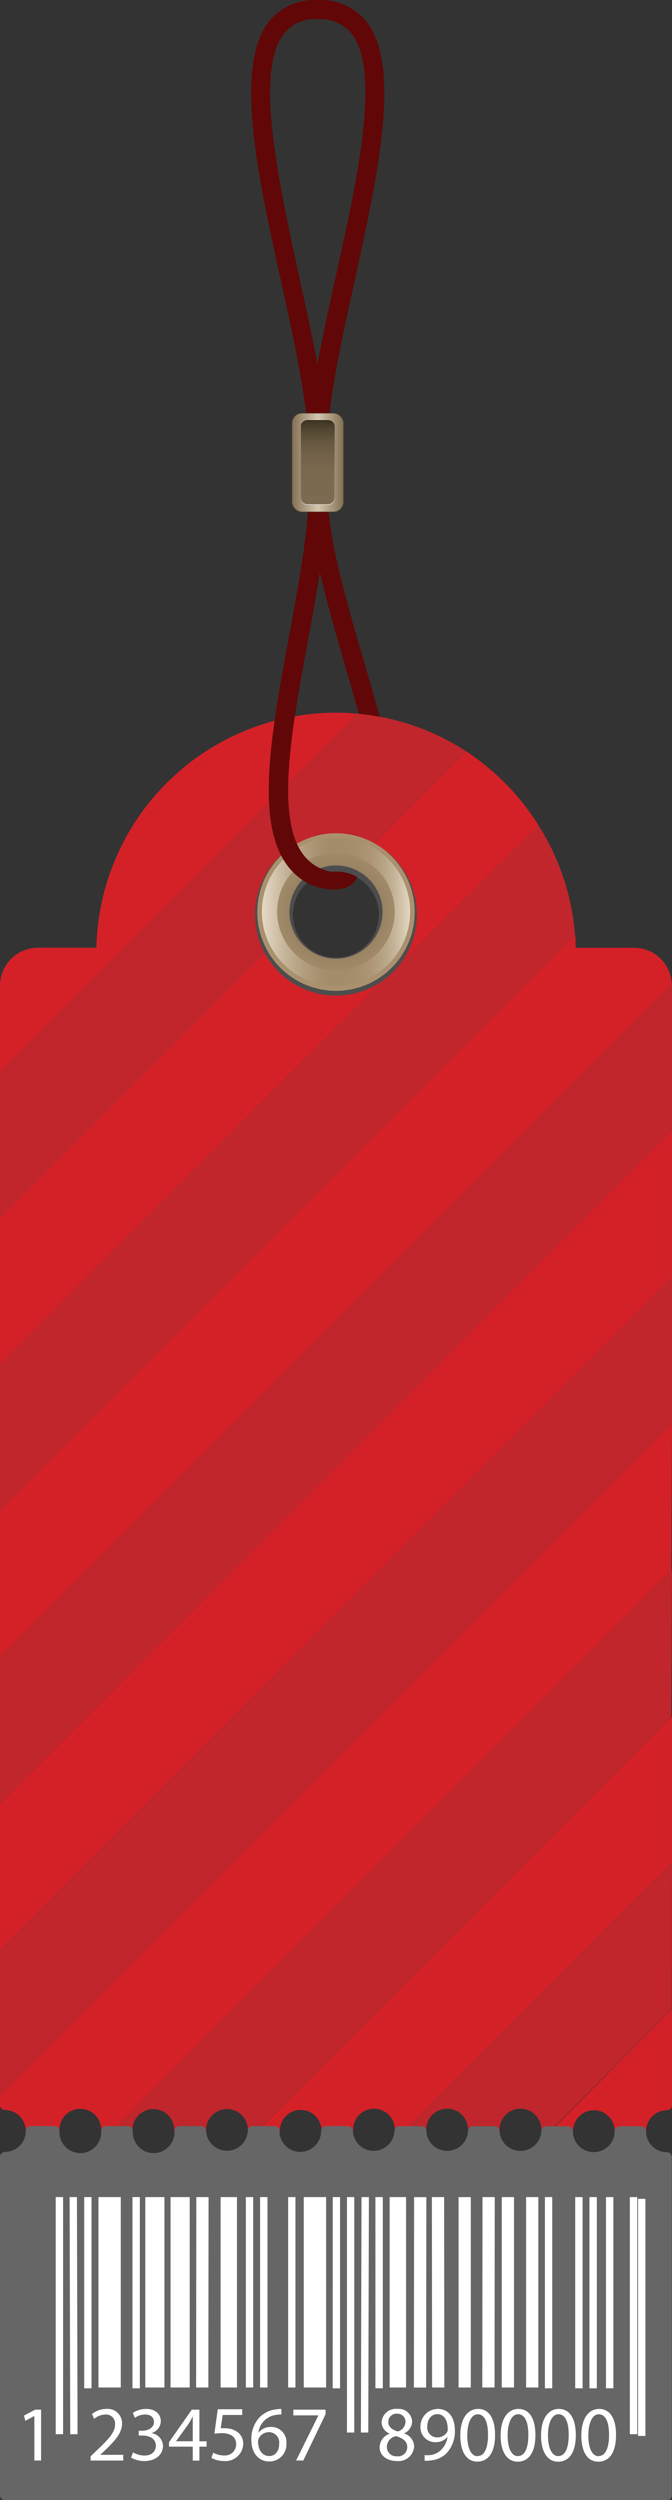 <svg xmlns="http://www.w3.org/2000/svg" xmlns:xlink="http://www.w3.org/1999/xlink" viewBox="0 0 101.1 375.7"><rect x="0" y="0" width="101.1" height="375.7" fill="#333333" stroke="none"/><defs><style>.cls-1{fill:none;}.cls-2{fill:#d42128;}.cls-3{fill:#c0262c;}.cls-4{fill:#666;}.cls-5{fill:#4d4d4d;}.cls-6{fill:url(#radial-gradient);}.cls-7{fill:url(#linear-gradient);}.cls-8{fill:#610707;}.cls-9{fill:#61533c;}.cls-10{fill:url(#linear-gradient-2);}.cls-11{fill:#f2f2f2;}.cls-12{fill:url(#linear-gradient-3);}.cls-13{fill:#fff;}</style><radialGradient id="radial-gradient" cx="50.55" cy="137.02" r="11.84" gradientUnits="userSpaceOnUse"><stop offset="0" stop-color="#5d513b"/><stop offset="0.26" stop-color="#7b6a4f"/><stop offset="0.54" stop-color="#958061"/><stop offset="0.8" stop-color="#a58d6b"/><stop offset="1" stop-color="#ab926f"/></radialGradient><linearGradient id="linear-gradient" x1="39.4" y1="137.02" x2="61.7" y2="137.02" gradientUnits="userSpaceOnUse"><stop offset="0" stop-color="#e5d9c5"/><stop offset="0.05" stop-color="#dbcdb7"/><stop offset="0.17" stop-color="#c2b195"/><stop offset="0.29" stop-color="#b19c7d"/><stop offset="0.39" stop-color="#a7906f"/><stop offset="0.48" stop-color="#a38c6a"/><stop offset="0.63" stop-color="#a58e6d"/><stop offset="0.73" stop-color="#ac9676"/><stop offset="0.82" stop-color="#b7a385"/><stop offset="0.9" stop-color="#c6b59b"/><stop offset="0.97" stop-color="#dacdb6"/><stop offset="1" stop-color="#e5d9c5"/></linearGradient><linearGradient id="linear-gradient-2" x1="43.98" y1="69.51" x2="51.63" y2="69.51" gradientUnits="userSpaceOnUse"><stop offset="0" stop-color="#847155"/><stop offset="0.5" stop-color="#d4c6ae"/><stop offset="1" stop-color="#847155"/></linearGradient><linearGradient id="linear-gradient-3" x1="47.8" y1="75.76" x2="47.8" y2="63.25" gradientUnits="userSpaceOnUse"><stop offset="0" stop-color="#7c6b50"/><stop offset="0.39" stop-color="#7a694e"/><stop offset="0.59" stop-color="#726249"/><stop offset="0.76" stop-color="#64563f"/><stop offset="0.9" stop-color="#514631"/><stop offset="1" stop-color="#3e3523"/></linearGradient></defs><title>Ресурс 27elements</title><g id="Слой_2" data-name="Слой 2"><g id="Layer_1" data-name="Layer 1"><path class="cls-1" d="M43.84,137.37A7.67,7.67,0,0,0,44,139a6.56,6.56,0,0,0,6.52,5.47,7,7,0,0,0,7.06-7.07,7.07,7.07,0,0,0-7.06-6.9C45.79,130.48,43.84,134.19,43.84,137.37Z"/><path class="cls-2" d="M50.55,107.1a36.11,36.11,0,0,0-36.05,35.32H5.71A5.71,5.71,0,0,0,0,148.13V161l53.75-53.75C52.69,107.16,51.63,107.1,50.55,107.1Z"/><path class="cls-3" d="M43.84,137.37c0-3.18,1.95-6.9,6.7-6.9a7.11,7.11,0,0,1,1.75.22l17.81-17.81a35.83,35.83,0,0,0-16.36-5.64L0,161v22l44-44A7.67,7.67,0,0,1,43.84,137.37Z"/><path class="cls-2" d="M70.11,112.89,52.3,130.7a7.14,7.14,0,0,1,5.3,6.67,7,7,0,0,1-7.06,7.07A6.56,6.56,0,0,1,44,139L0,183v22l81-81A36.3,36.3,0,0,0,70.11,112.89Z"/><path class="cls-3" d="M81,124,0,205v22L86.51,140.5A35.84,35.84,0,0,0,81,124Z"/><path class="cls-2" d="M99.42,144.1a5.68,5.68,0,0,0-4-1.67H86.6c0-.65,0-1.29-.09-1.92L0,227v22L101.07,147.94A5.66,5.66,0,0,0,99.42,144.1Z"/><path class="cls-3" d="M101.09,148.13c0-.06,0-.13,0-.19L0,249v22L101.09,169.92Z"/><polygon class="cls-2" points="101.09 169.92 0 271.02 0 293.02 101.09 191.93 101.09 169.92"/><polygon class="cls-3" points="101.09 191.93 0 293.02 0 315.02 101.09 213.93 101.09 191.93"/><path class="cls-2" d="M101.09,213.93,0,315v1.34a.74.74,0,0,0,.74.74,3.15,3.15,0,0,1,3.14,3.14.74.74,0,0,0,.74.74H8.21a.74.74,0,0,0,.74-.74,3.14,3.14,0,1,1,6.27,0A.74.74,0,0,0,16,321H16l85-85Z"/><path class="cls-3" d="M101.09,235.93,16,321h3.2a.74.74,0,0,0,.74-.74,3.14,3.14,0,1,1,6.27,0A.74.74,0,0,0,27,321h3.28a.74.74,0,0,0,.74-.74,3.14,3.14,0,1,1,6.27,0A.74.74,0,0,0,38,321h0l63-63Z"/><path class="cls-2" d="M101.09,257.94l-63,63h3.27a.74.74,0,0,0,.74-.74,3.13,3.13,0,1,1,6.27,0,.74.74,0,0,0,.74.74h3.28a.74.74,0,0,0,.74-.74,3.14,3.14,0,1,1,6.27,0,.73.73,0,0,0,.69.73l41-41Z"/><path class="cls-3" d="M101.09,279.94l-41,41H63.4a.74.74,0,0,0,.74-.74,3.14,3.14,0,1,1,6.27,0,.74.74,0,0,0,.74.74h3.28a.74.74,0,0,0,.74-.74,3.14,3.14,0,1,1,6.27,0,.73.73,0,0,0,.63.72l19-19Z"/><path class="cls-2" d="M82.08,321l.11,0h3.28a.74.74,0,0,0,.74-.74,3.14,3.14,0,0,1,6.28,0,.74.74,0,0,0,.74.74h3.24a.73.73,0,0,0,.74-.74,3.14,3.14,0,0,1,3.14-3.14.74.74,0,0,0,.74-.74V301.94Z"/><path class="cls-4" d="M.74,375.7A.74.74,0,0,1,0,375V324.12a.74.74,0,0,1,.74-.74,3.14,3.14,0,0,0,3.14-3.14.74.74,0,0,1,.74-.74H8.21a.75.75,0,0,1,.74.74,3.14,3.14,0,1,0,6.27,0,.74.74,0,0,1,.74-.74h3.28a.74.74,0,0,1,.74.74,3.14,3.14,0,1,0,6.27,0,.74.74,0,0,1,.74-.74h3.28a.74.74,0,0,1,.74.74,3.14,3.14,0,0,0,6.27,0,.74.74,0,0,1,.74-.74h3.28a.75.75,0,0,1,.74.74,3.13,3.13,0,1,0,6.27,0,.74.74,0,0,1,.74-.74h3.28a.74.74,0,0,1,.53.22.74.74,0,0,1,.22.53,3.14,3.14,0,0,0,6.27,0,.74.74,0,0,1,.74-.74H63.4a.76.76,0,0,1,.53.22.75.75,0,0,1,.21.53,3.14,3.14,0,0,0,6.27,0,.74.74,0,0,1,.74-.74h3.28a.75.75,0,0,1,.52.22.73.73,0,0,1,.21.53,3.14,3.14,0,0,0,6.27,0,.74.74,0,0,1,.74-.74h3.28a.74.74,0,0,1,.74.74,3.14,3.14,0,0,0,6.28,0,.74.74,0,0,1,.74-.74h3.24a.74.74,0,0,1,.52.22.73.73,0,0,1,.22.53,3.14,3.14,0,0,0,3.14,3.14.74.74,0,0,1,.74.74V375a.74.74,0,0,1-.74.74Z"/><path class="cls-5" d="M50.55,149.62a12.17,12.17,0,1,1,12.17-12.17,12.18,12.18,0,0,1-12.17,12.17Zm0-18.64A6.47,6.47,0,1,0,57,137.45,6.48,6.48,0,0,0,50.55,131Z"/><path class="cls-6" d="M50.55,130.06a7,7,0,1,0,7,7A7,7,0,0,0,50.55,130.06Zm11.84,7a11.84,11.84,0,1,1-11.84-11.84A11.84,11.84,0,0,1,62.39,137Z"/><path class="cls-7" d="M61.7,137a11.15,11.15,0,1,1-11.15-11.15A11.15,11.15,0,0,1,61.7,137Zm-11.15-8.84A8.84,8.84,0,1,0,59.38,137,8.84,8.84,0,0,0,50.55,128.18Z"/><path class="cls-8" d="M54,107.28c-.63-2.28-1.32-4.61-2-6.92C49.26,90.82,46.37,81,46.37,73.44a1.43,1.43,0,0,1,2.87,0c0,7.1,2.83,16.77,5.56,26.12.81,2.77,1.61,5.5,2.33,8.15C56.51,107.6,54.9,107.32,54,107.28Z"/><path class="cls-8" d="M46.19,132.67a9.59,9.59,0,0,1-3-2.66c-4.84-6.59-2.36-20,.26-34.21,1.46-7.88,3-16,3-22.37a1.43,1.43,0,0,1,2.87,0c0,6.61-1.53,14.89-3,22.89-2.4,13-4.88,26.4-.77,32a6.73,6.73,0,0,0,4.36,2.7,6.46,6.46,0,0,1,3.82.74C52.83,134.4,48.28,133.86,46.19,132.67Z"/><path class="cls-8" d="M49.24,67.35H46.37c0-6.52-2-15.61-4.12-25.22-3.5-15.85-7.11-32.24-1.71-39A8.82,8.82,0,0,1,47.8,0a8.82,8.82,0,0,1,7.27,3.18c5.4,6.72,1.78,23.11-1.71,39-2.12,9.62-4.12,18.7-4.12,25.22ZM47.8,2.86a6,6,0,0,0-5,2.1C38.23,10.62,41.85,27,45,41.52c1,4.59,2,9.06,2.76,13.22.76-4.16,1.75-8.63,2.76-13.22C53.75,27,57.37,10.62,52.84,5a6,6,0,0,0-5-2.1Z"/><path class="cls-9" d="M45.42,62.07h4.77a1.5,1.5,0,0,1,1.5,1.5V75.44a1.51,1.51,0,0,1-1.51,1.51H45.42a1.5,1.5,0,0,1-1.5-1.5V63.57A1.51,1.51,0,0,1,45.42,62.07Z"/><rect class="cls-10" x="43.98" y="62.14" width="7.65" height="14.74" rx="1.48" ry="1.48"/><path d="M46.26,63.15h3.09a1,1,0,0,1,1,1V74.7a1,1,0,0,1-1,1H46.26a1,1,0,0,1-1-1V64.13A1,1,0,0,1,46.26,63.15Z"/><path class="cls-11" d="M46.26,63.31h3.09a1,1,0,0,1,1,1V74.86a1,1,0,0,1-1,1H46.26a1,1,0,0,1-1-1V64.29A1,1,0,0,1,46.26,63.31Z"/><path class="cls-12" d="M50.33,74.79a1,1,0,0,1-1,1H46.26a1,1,0,0,1-1-1V64.22a1,1,0,0,1,1-1h3.09a1,1,0,0,1,1,1Z"/><rect class="cls-13" x="8.38" y="330.17" width="1.11" height="35.63"/><rect class="cls-13" x="10.53" y="330.17" width="1.1" height="35.63" transform="translate(-0.92 0.03) rotate(-0.15)"/><rect class="cls-13" x="12.67" y="330.17" width="1.1" height="28.73"/><rect class="cls-13" x="19.93" y="330.17" width="1.11" height="28.73"/><rect class="cls-13" x="14.81" y="330.17" width="3.36" height="28.61"/><rect class="cls-13" x="45.7" y="330.17" width="3.36" height="28.61"/><rect class="cls-13" x="21.86" y="330.17" width="2.88" height="28.61"/><rect class="cls-13" x="25.66" y="330.17" width="2.88" height="28.61"/><polygon class="cls-13" points="33.19 358.78 35.65 358.78 35.65 330.17 33.19 330.17 33.19 358.78"/><rect class="cls-13" x="58.62" y="330.17" width="2.47" height="28.61"/><rect class="cls-13" x="16.15" y="343.55" width="28.61" height="1.84" transform="translate(-314.06 374.57) rotate(-89.94)"/><rect class="cls-13" x="48.9" y="343.55" width="28.61" height="1.84" transform="translate(-281.33 407.33) rotate(-89.94)"/><rect class="cls-13" x="64.98" y="330.17" width="1.84" height="28.61" transform="translate(-0.35 0.07) rotate(-0.06)"/><polygon class="cls-13" points="68.99 358.78 70.83 358.78 70.83 330.17 68.99 330.18 68.99 358.78"/><rect class="cls-13" x="59.2" y="343.55" width="28.61" height="1.84" transform="translate(-271.05 417.62) rotate(-89.94)"/><rect class="cls-13" x="75.49" y="330.17" width="1.84" height="28.61"/><polygon class="cls-13" points="79.15 358.78 80.99 358.78 80.99 330.17 79.15 330.17 79.15 358.78"/><polygon class="cls-13" points="50.05 358.9 51.16 358.91 51.16 330.17 50.06 330.17 50.05 358.9"/><polygon class="cls-13" points="52.2 365.55 53.3 365.55 53.3 330.17 52.2 330.17 52.2 365.55"/><rect class="cls-13" x="37.2" y="347.31" width="35.38" height="1.11" transform="translate(-293.11 401.84) rotate(-89.85)"/><rect class="cls-13" x="56.48" y="330.17" width="1.11" height="28.73"/><polygon class="cls-13" points="86.54 358.9 87.65 358.91 87.65 330.17 86.54 330.17 86.54 358.9"/><polygon class="cls-13" points="81.98 358.91 83.08 358.9 83.08 330.17 81.98 330.17 81.98 358.91"/><rect class="cls-13" x="91.17" y="330.17" width="1.11" height="28.73"/><polygon class="cls-13" points="88.68 358.91 89.79 358.9 89.79 330.17 88.68 330.17 88.68 358.91"/><polygon class="cls-13" points="94.76 365.8 95.87 365.8 95.87 330.17 94.76 330.17 94.76 365.8"/><rect class="cls-13" x="96.9" y="330.17" width="1.11" height="35.63" transform="matrix(1, 0, 0, 1, -0.91, 0.26)"/><rect class="cls-13" x="36.99" y="330.17" width="1.1" height="28.61"/><polygon class="cls-13" points="39.13 358.78 40.24 358.78 40.24 330.17 39.13 330.17 39.13 358.78"/><polygon class="cls-13" points="43.35 358.78 44.45 358.78 44.45 330.17 43.35 330.17 43.35 358.78"/><polygon class="cls-13" points="3.61 363 3.81 363.79 5.15 363.07 5.17 363.07 5.17 369.75 6.18 369.75 6.18 362.11 5.29 362.11 3.61 363"/><path class="cls-13" d="M15.11,368.87l.6-.56c1.62-1.56,2.65-2.7,2.65-4.11A2.16,2.16,0,0,0,16,362a3.43,3.43,0,0,0-2.16.77l.33.73a2.59,2.59,0,0,1,1.63-.65,1.35,1.35,0,0,1,1.51,1.49c0,1.15-.89,2.14-2.86,4l-.82.79v.63h4.91v-.86H15.12Z"/><path class="cls-13" d="M22.77,365.64v0a1.91,1.91,0,0,0,1.42-1.81c0-.93-.68-1.82-2.2-1.83a3.71,3.71,0,0,0-2,.59l.29.75a2.81,2.81,0,0,1,1.53-.5c1,0,1.35.54,1.35,1.15,0,.9-1,1.29-1.71,1.29h-.58V366h.58c1,0,2,.46,2,1.53,0,.65-.41,1.48-1.74,1.48a3.61,3.61,0,0,1-1.7-.48l-.29.79a4,4,0,0,0,2,.51c1.83,0,2.8-1.07,2.8-2.29A2,2,0,0,0,22.77,365.64Z"/><path class="cls-13" d="M30,362.11H28.86L25.43,367v.67H29v2.1h1v-2.1h1.08v-.8H30Zm-1,2.2v2.55H26.48v0l1.88-2.6c.21-.34.4-.68.64-1.13h0C29,363.51,29,363.91,29,364.31Z"/><path class="cls-13" d="M35.49,365.32a3.11,3.11,0,0,0-1.65-.41,6,6,0,0,0-.63,0l.29-2h2.94v-.86H32.76l-.5,3.66c.28,0,.62-.07,1.07-.07,1.53,0,2.2.69,2.2,1.68A1.69,1.69,0,0,1,33.73,369a3.53,3.53,0,0,1-1.66-.42l-.26.78a3.85,3.85,0,0,0,1.92.47,2.66,2.66,0,0,0,2.86-2.61A2.15,2.15,0,0,0,35.49,365.32Z"/><path class="cls-13" d="M40.74,364.71a2.31,2.31,0,0,0-1.87.89h0a3.07,3.07,0,0,1,2.68-2.7,3.62,3.62,0,0,1,.78-.06V362a4.86,4.86,0,0,0-.75.06,4.18,4.18,0,0,0-2.46,1.13,4.71,4.71,0,0,0-1.3,3.45c0,2,1.07,3.26,2.71,3.26a2.56,2.56,0,0,0,2.56-2.7A2.28,2.28,0,0,0,40.74,364.71Zm-.22,4.37c-1.1,0-1.69-.94-1.7-2.2a1,1,0,0,1,.11-.45,1.72,1.72,0,0,1,1.5-.94A1.56,1.56,0,0,1,42,367.25C42,368.34,41.41,369.08,40.52,369.08Z"/><polygon class="cls-13" points="44.13 362.97 47.89 362.97 47.89 363 44.55 369.75 45.63 369.75 48.98 362.79 48.98 362.11 44.13 362.11 44.13 362.97"/><path class="cls-13" d="M60.78,365.68v0A2,2,0,0,0,62,363.86,2,2,0,0,0,59.8,362a2.15,2.15,0,0,0-2.39,2,1.89,1.89,0,0,0,1.23,1.72v0a2.21,2.21,0,0,0-1.53,2.06c0,1.12,1,2.05,2.58,2.05a2.36,2.36,0,0,0,2.62-2.22A2.14,2.14,0,0,0,60.78,365.68Zm-2.36-1.74a1.22,1.22,0,0,1,1.34-1.22A1.19,1.19,0,0,1,61,364a1.52,1.52,0,0,1-1.17,1.39C59,365.12,58.4,364.71,58.41,363.94Zm1.32,5.18a1.41,1.41,0,0,1-1.54-1.44,1.68,1.68,0,0,1,1.38-1.59c1,.29,1.69.75,1.69,1.66A1.38,1.38,0,0,1,59.73,369.12Z"/><path class="cls-13" d="M65.88,362a2.63,2.63,0,0,0-2.62,2.72A2.21,2.21,0,0,0,65.5,367a2.26,2.26,0,0,0,1.83-.81h0a3.34,3.34,0,0,1-1,2,2.83,2.83,0,0,1-1.61.75,4.25,4.25,0,0,1-.84,0v.85a4.68,4.68,0,0,0,1-.06,3.77,3.77,0,0,0,2.23-1,4.77,4.77,0,0,0,1.32-3.57C68.41,363.24,67.45,362,65.88,362Zm1.39,3.49a1.72,1.72,0,0,1-1.51.79,1.48,1.48,0,0,1-1.48-1.62c0-1.09.62-1.87,1.5-1.87,1.1,0,1.58,1,1.58,2.3A.71.71,0,0,1,67.27,365.46Z"/><path class="cls-13" d="M71.94,362c-1.56,0-2.69,1.4-2.69,4s1.05,3.93,2.56,3.92c1.69,0,2.67-1.43,2.67-4C74.48,363.42,73.55,362,71.94,362Zm-.08,7.11c-.95,0-1.56-1.13-1.56-3.12s.66-3.18,1.56-3.18c1.09,0,1.56,1.23,1.56,3.12S72.92,369.08,71.87,369.08Z"/><path class="cls-13" d="M78,362c-1.56,0-2.68,1.4-2.68,4s1.05,3.93,2.56,3.93c1.69,0,2.67-1.43,2.67-4C80.55,363.41,79.62,362,78,362Zm-.07,7.1c-.95,0-1.56-1.13-1.56-3.12s.66-3.18,1.56-3.18c1.08,0,1.56,1.24,1.56,3.12S79,369.08,77.94,369.08Z"/><path class="cls-13" d="M84.08,362c-1.56,0-2.68,1.4-2.68,4s1.05,3.93,2.56,3.93c1.69,0,2.67-1.43,2.67-4C86.62,363.41,85.69,362,84.08,362Zm-.07,7.1c-.95,0-1.56-1.13-1.57-3.12s.67-3.18,1.56-3.18c1.09,0,1.56,1.23,1.56,3.12S85.06,369.08,84,369.08Z"/><path class="cls-13" d="M90.14,362c-1.56,0-2.68,1.4-2.68,4s1,3.93,2.55,3.93c1.7,0,2.67-1.43,2.67-4C92.69,363.41,91.75,362,90.14,362Zm-.07,7.11c-.95,0-1.56-1.13-1.56-3.12s.66-3.18,1.56-3.18c1.09,0,1.56,1.23,1.56,3.11S91.12,369.08,90.07,369.08Z"/></g></g></svg>